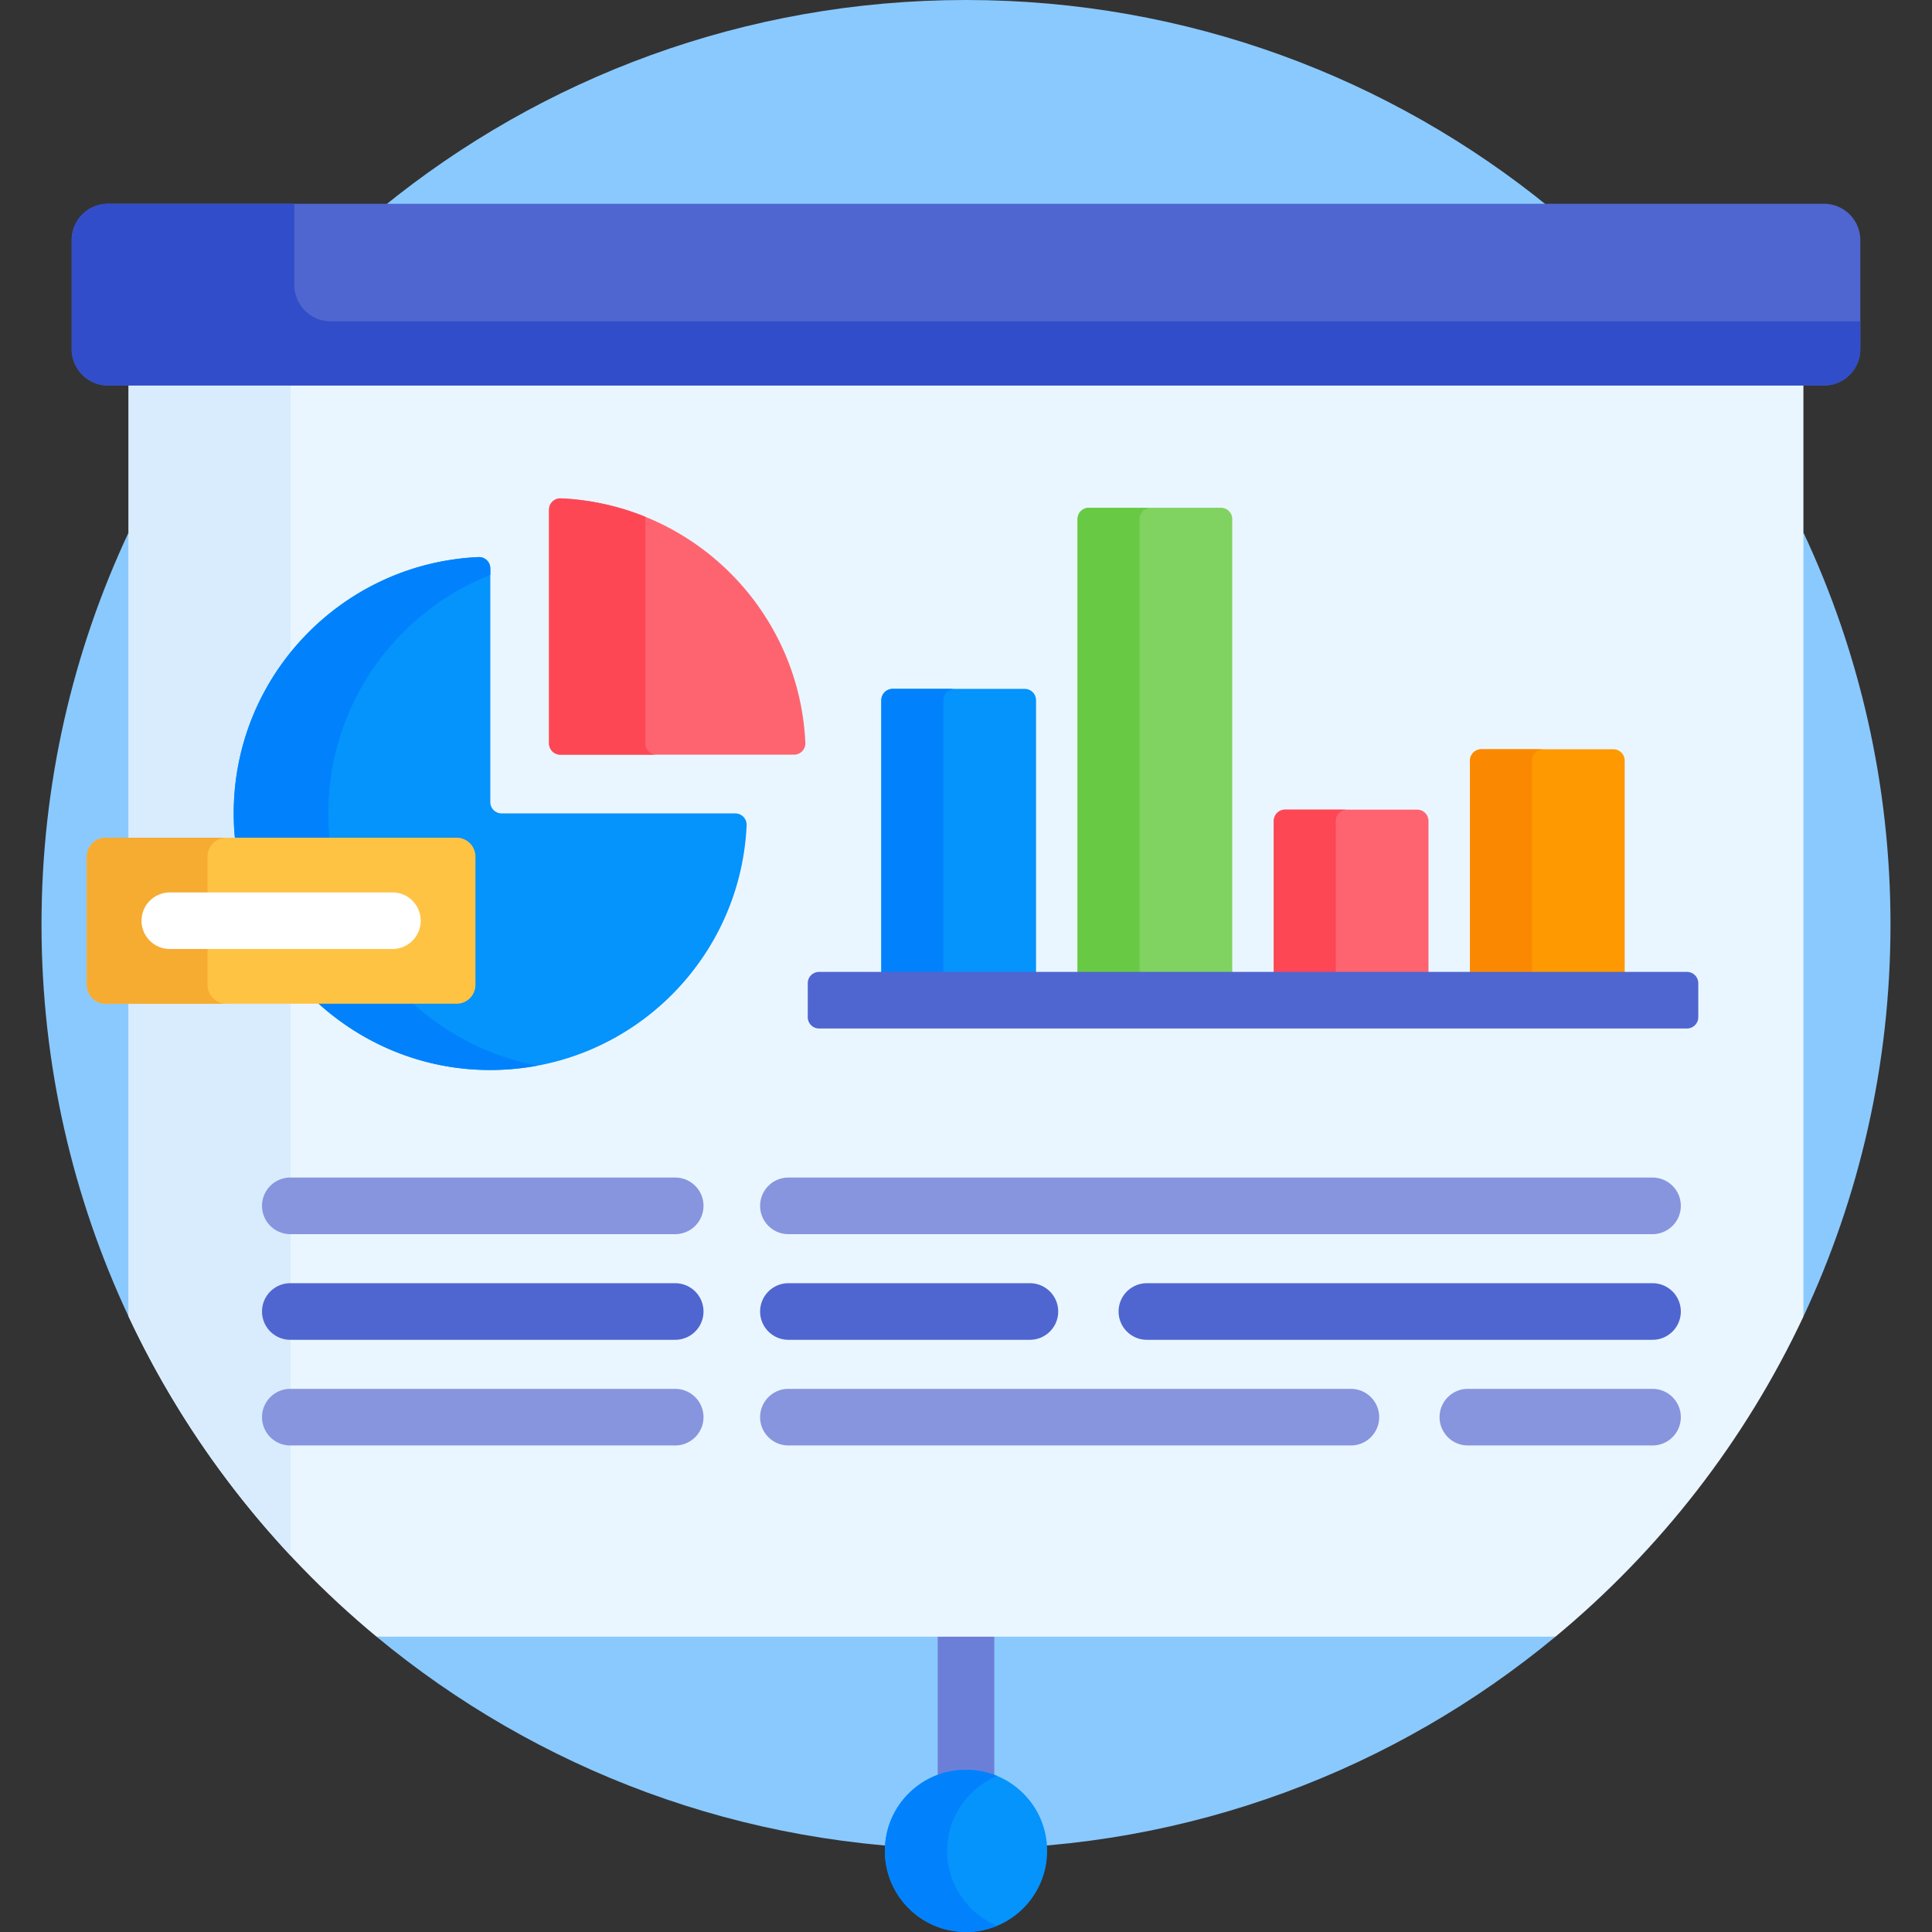 <svg height="512" width="512" xmlns="http://www.w3.org/2000/svg"><rect width="100%" height="100%" fill="#333333" stroke="none"/><path d="M410.668 55C368.489 20.623 314.656 0 256 0S143.511 20.623 101.332 55z" fill="#8ac9fe"/><g fill="#8ac9fe"><path d="m477.923 141.113-1 6.197v195.511l1 6.079C492.715 317.357 501 282.143 501 245s-8.285-72.344-23.077-103.887zM35.077 147.192l-1-6.078C19.286 172.656 11 207.857 11 245s8.286 72.357 23.077 103.9l1-6.197zM109.241 432.742l-9.452 1C142.19 468.867 196.638 490 256 490s113.811-21.133 156.212-56.258l-9.213-1z"/></g><path d="M248.5 471.44c2.326-.919 4.851-1.44 7.5-1.44s5.174.522 7.5 1.44v-38.699h-15z" fill="#6c7fd8"/><path d="M34.077 101.161V348.9c15.45 32.942 38.005 61.886 65.711 84.842h312.423c27.706-22.956 50.261-51.9 65.711-84.842V101.161z" fill="#eaf6ff"/><path d="M34.077 101.161V348.9c10.959 23.368 25.51 44.71 42.923 63.344V101.161z" fill="#d8ecfe"/><path d="M483.369 54H28.631A9.631 9.631 0 0 0 19 63.631v28.898a9.631 9.631 0 0 0 9.631 9.631h454.737a9.631 9.631 0 0 0 9.631-9.631V63.631C493 58.312 488.688 54 483.369 54z" fill="#4f66d0"/><path d="M87.631 85.16A9.631 9.631 0 0 1 78 75.529V54H28.631A9.631 9.631 0 0 0 19 63.631v28.898a9.631 9.631 0 0 0 9.631 9.631h454.737a9.631 9.631 0 0 0 9.631-9.631V85.16z" fill="#314dc9"/><circle cx="256" cy="490.5" fill="#0593fc" r="21.5"/><path d="M251 490.5c0-8.95 5.472-16.618 13.25-19.854A21.428 21.428 0 0 0 256 469c-11.874 0-21.5 9.626-21.5 21.5S244.126 512 256 512c2.924 0 5.709-.589 8.25-1.646C256.472 507.118 251 499.45 251 490.5z" fill="#0182fc"/><path d="M274.562 258.562v-73a3 3 0 0 0-3-3h-35a3 3 0 0 0-3 3v73z" fill="#0593fc"/><path d="M253 182.562h-16.438a3 3 0 0 0-3 3v73H250v-73a3 3 0 0 1 3-3z" fill="#0182fc"/><path d="M326.562 258.562v-121a3 3 0 0 0-3-3h-35a3 3 0 0 0-3 3v121z" fill="#80d261"/><path d="M305 134.562h-16.438a3 3 0 0 0-3 3v121H302v-121a3 3 0 0 1 3-3z" fill="#68ca44"/><path d="M378.562 258.562v-41a3 3 0 0 0-3-3h-35a3 3 0 0 0-3 3v41z" fill="#fe646f"/><path d="M357 214.562h-16.438a3 3 0 0 0-3 3v41H354v-41a3 3 0 0 1 3-3z" fill="#fd4755"/><path d="M430.562 258.562v-57a3 3 0 0 0-3-3h-35a3 3 0 0 0-3 3v57z" fill="#fe9901"/><path d="M409 198.562h-16.438a3 3 0 0 0-3 3v57H406v-57a3 3 0 0 1 3-3z" fill="#fb8801"/><g><path d="M447.062 272.562h-230a3 3 0 0 1-3-3v-9a3 3 0 0 1 3-3h230a3 3 0 0 1 3 3v9a3 3 0 0 1-3 3z" fill="#4f66d0"/></g><g><path d="M194.861 215.562h-61.923a3 3 0 0 1-3-3v-61.923a3.011 3.011 0 0 0-3.146-3.005c-37.148 1.692-66.526 33.189-64.78 71.14.065 1.422.191 2.828.344 4.226H121c2.206 0 4 1.794 4 4v34c0 2.206-1.794 4-4 4H83.376c11.469 10.812 26.65 17.72 43.35 18.489 37.95 1.746 69.448-27.632 71.14-64.78a3.012 3.012 0 0 0-3.005-3.147z" fill="#0593fc"/><g fill="#0182fc"><path d="M62.356 223h25.062a67.605 67.605 0 0 1-.344-4.226c-1.383-30.071 16.783-56.074 42.864-66.424v-1.711a3.011 3.011 0 0 0-3.146-3.005c-37.148 1.692-66.526 33.189-64.78 71.14.065 1.422.191 2.828.344 4.226zM108.439 265H83.376c11.469 10.812 26.65 17.72 43.35 18.489a68.573 68.573 0 0 0 15.713-1.094c-12.993-2.446-24.712-8.642-34-17.395z"/></g><path d="M210.423 200a3.012 3.012 0 0 0 3.005-3.146c-.888-19.501-9.99-36.861-23.928-48.701-11.116-9.443-25.309-15.375-40.863-16.081a3.008 3.008 0 0 0-3.138 3.005V197a3 3 0 0 0 3 3z" fill="#fe646f"/><path d="M171 197v-60.051a67.694 67.694 0 0 0-22.362-4.878 3.008 3.008 0 0 0-3.138 3.005V197a3 3 0 0 0 3 3H174a3 3 0 0 1-3-3z" fill="#fd4755"/></g><g><path d="M178.938 327.062h-102c-4.143 0-7.5-3.358-7.5-7.5s3.357-7.5 7.5-7.5h102a7.5 7.5 0 0 1 0 15z" fill="#8795de"/><path d="M178.938 355.062h-102c-4.143 0-7.5-3.358-7.5-7.5s3.357-7.5 7.5-7.5h102a7.5 7.5 0 0 1 0 15z" fill="#4f66d0"/><path d="M178.938 383.062h-102c-4.143 0-7.5-3.358-7.5-7.5s3.357-7.5 7.5-7.5h102a7.5 7.5 0 0 1 0 15z" fill="#8795de"/></g><g><path d="M437.938 327.062h-229c-4.143 0-7.5-3.358-7.5-7.5s3.357-7.5 7.5-7.5h229a7.5 7.5 0 0 1 0 15z" fill="#8795de"/><path d="M437.938 355.062h-134c-4.143 0-7.5-3.358-7.5-7.5s3.357-7.5 7.5-7.5h134a7.5 7.5 0 0 1 0 15zM272.938 355.062h-64c-4.143 0-7.5-3.358-7.5-7.5s3.357-7.5 7.5-7.5h64a7.5 7.5 0 0 1 0 15z" fill="#4f66d0"/><path d="M437.938 383.062H389c-4.143 0-7.5-3.358-7.5-7.5s3.357-7.5 7.5-7.5h48.938a7.5 7.5 0 0 1 0 15zM358 383.062H208.938c-4.143 0-7.5-3.358-7.5-7.5s3.357-7.5 7.5-7.5H358c4.143 0 7.5 3.358 7.5 7.5s-3.357 7.5-7.5 7.5z" fill="#8795de"/></g><g><path d="M121 266H28a5 5 0 0 1-5-5v-34a5 5 0 0 1 5-5h93a5 5 0 0 1 5 5v34a5 5 0 0 1-5 5z" fill="#ffc344"/><path d="M55 261v-34a5 5 0 0 1 5-5H28a5 5 0 0 0-5 5v34a5 5 0 0 0 5 5h32a5 5 0 0 1-5-5z" fill="#f6ab31"/><path d="M104 251.5H45c-4.143 0-7.5-3.358-7.5-7.5s3.357-7.5 7.5-7.5h59c4.143 0 7.5 3.358 7.5 7.5s-3.357 7.5-7.5 7.5z" fill="#fff"/></g></svg>